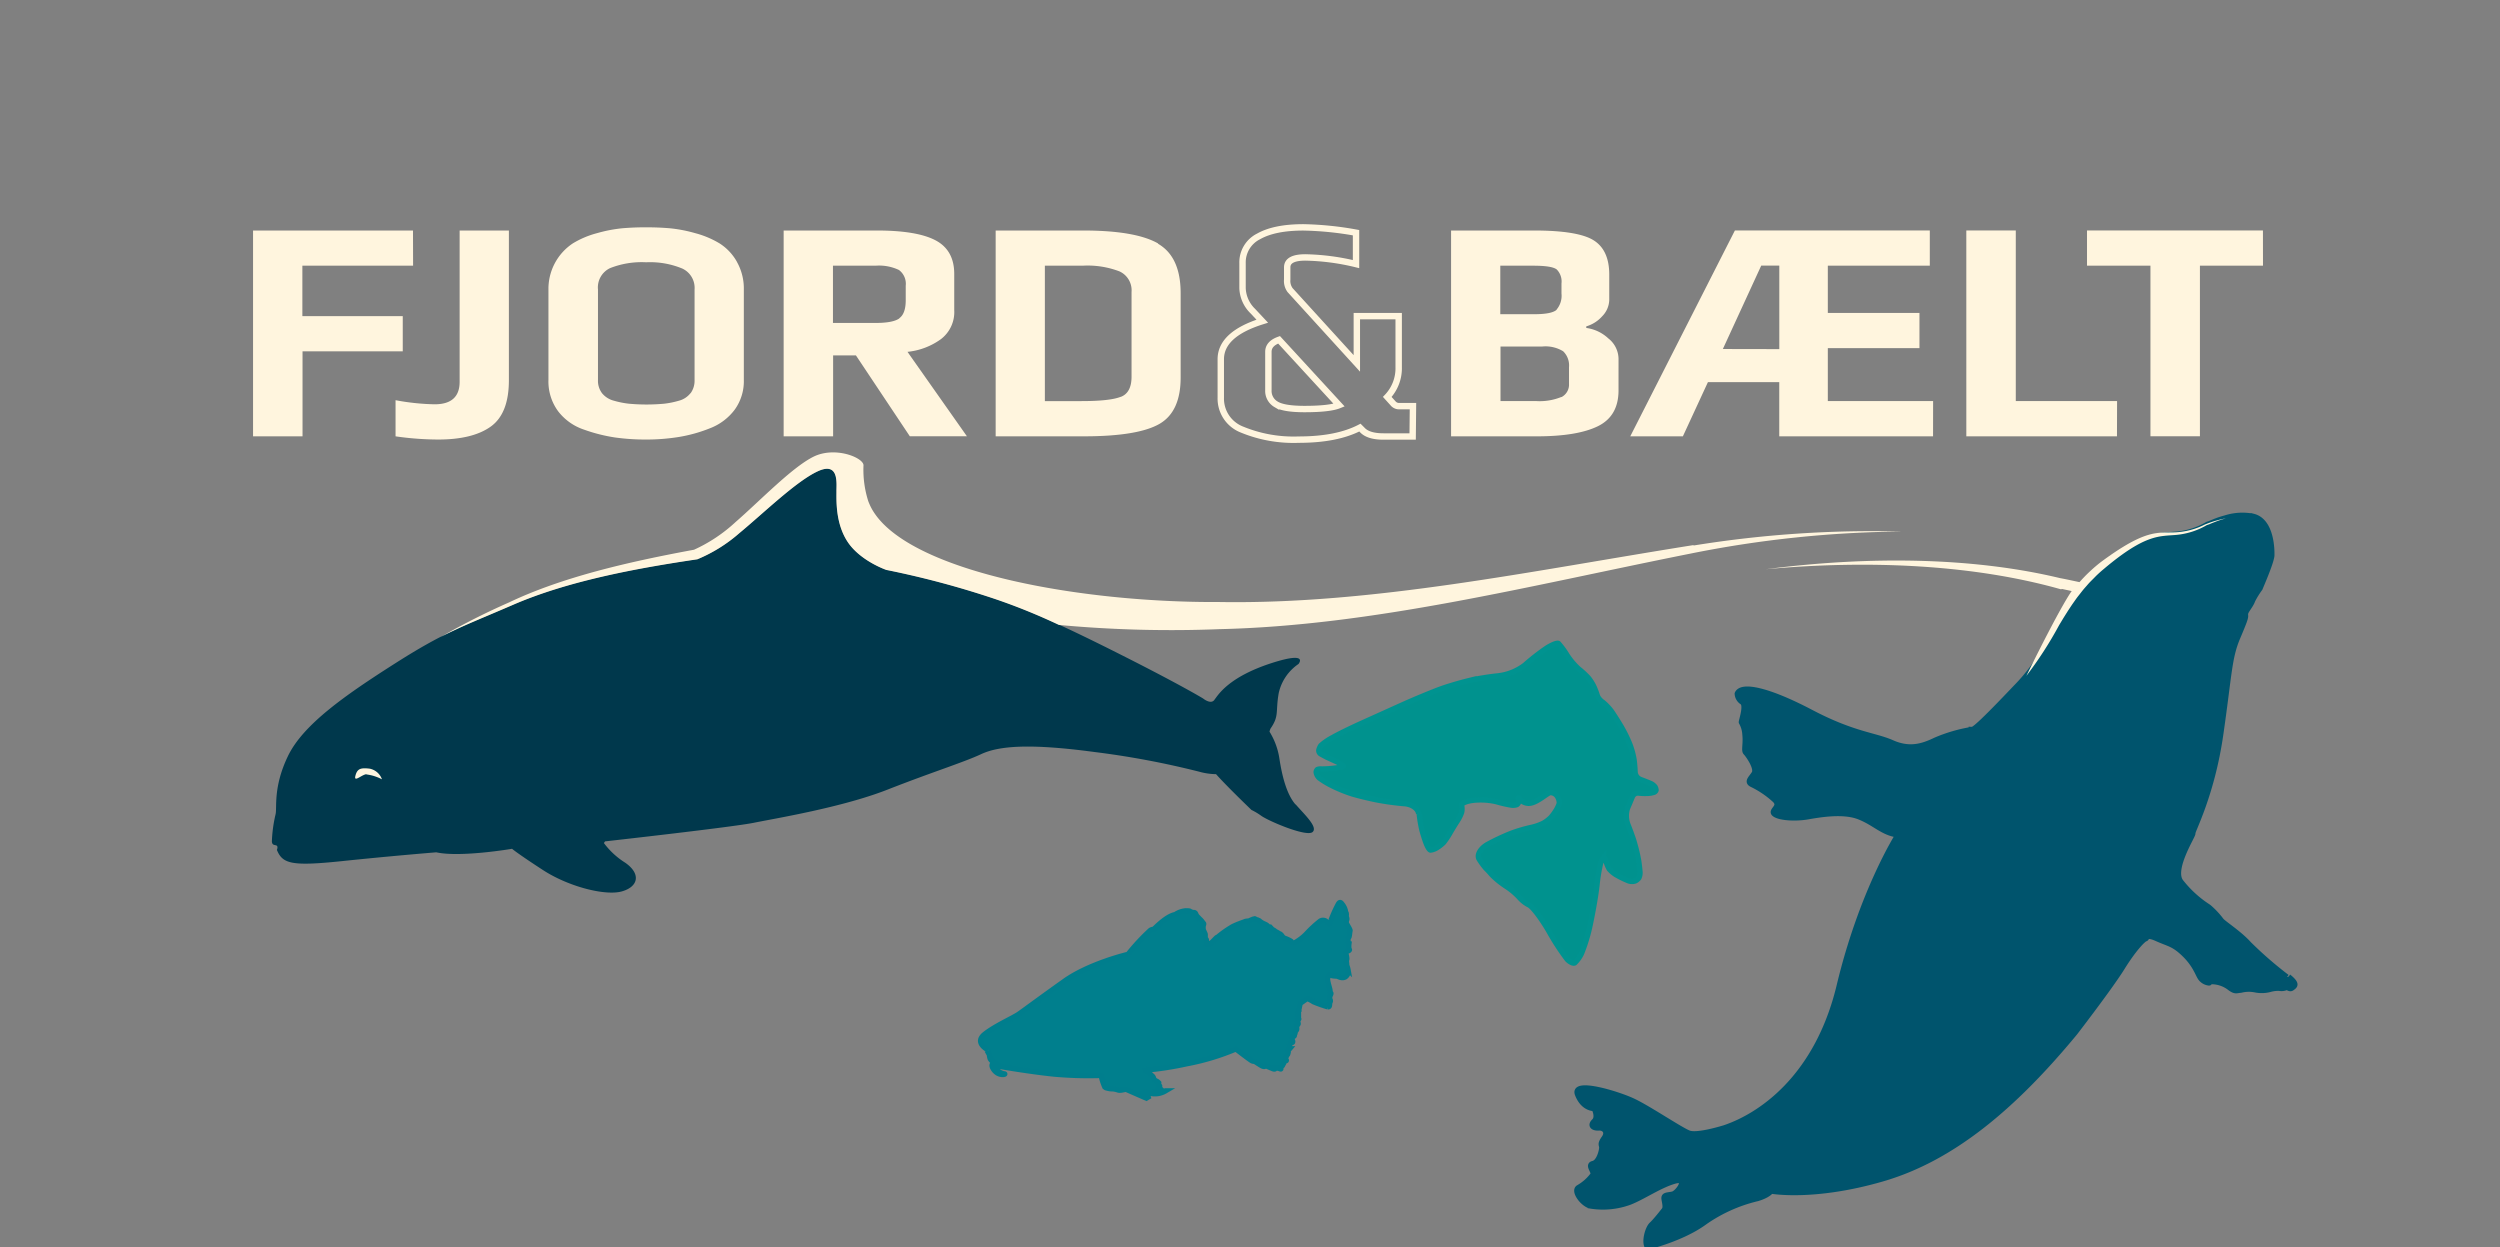 <svg id="full" xmlns="http://www.w3.org/2000/svg" viewBox="0 0 468.96 233.94"><rect x="0" y="0" width="468.96" height="233.94" fill="#808080" stroke="none"/><defs><style>.cls-1,.cls-8{fill:#fff5de;}.cls-2{fill:none;stroke:#fff5de;stroke-width:1.2px;}.cls-2,.cls-4,.cls-5,.cls-7{stroke-miterlimit:5.36;}.cls-3{fill:#00384c;}.cls-3,.cls-4,.cls-8{fill-rule:evenodd;}.cls-4{fill:#007f8d;stroke:#007e8d;}.cls-5{fill:#00928e;stroke:#009390;}.cls-6{fill:#fff;}.cls-7{fill:#00546d;stroke:#00546d;}</style></defs><title>logo4</title><path class="cls-1" d="M424.49,43.23h-33v6.61h11.9v32h9.28v-32h11.83Zm-27.36,32h-19v-32h-9.28V81.85h28.26Zm-73.95-9.76,7.2-15.65h3.39V65.49Zm39.44,9.76H342.87V65.31h17.19V58.7H342.87V49.84H362V43.23H325.44L305.81,81.85h9.87l4.7-10.17h13.38V81.85h28.85Zm-69.72-.77a10.83,10.83,0,0,1-4.82.77h-6.61V65h7.85a6.35,6.35,0,0,1,3.9.89,3.69,3.69,0,0,1,1.1,3V72a2.63,2.63,0,0,1-1.43,2.5M292,58.11q-.92.83-4.2.83h-6.37v-9.1h6.19q3.51,0,4.4.71a3.21,3.21,0,0,1,.89,2.62v1.9a4,4,0,0,1-.92,3m9.64,5.35a7.48,7.48,0,0,0-4.07-1.9v-.3a6.4,6.4,0,0,0,3-1.91,4.49,4.49,0,0,0,1.31-3.09V51.51q0-4.58-2.91-6.42t-11.12-1.85H272.2V81.85h16.06q7.61,0,11.48-1.9t3.87-6.72V67.27a4.94,4.94,0,0,0-1.94-3.81"/><path class="cls-2" d="M244.71,76.73q-3.93,0-5.35-.89a2.89,2.89,0,0,1-1.43-2.62V66q0-1.54,2-2.26L251.2,76Q249.41,76.73,244.71,76.73Zm20.34-.54h-2.62a1.47,1.47,0,0,1-1.07-.48l-1.13-1.25a7.81,7.81,0,0,0,2.14-5.59V59.3h-7.85v8.87L242,54.42a2.9,2.9,0,0,1-.54-2V50.14q0-1.84,3.39-1.85a43.54,43.54,0,0,1,9.52,1.25V43.65a61.08,61.08,0,0,0-9.87-1q-5.42,0-8.42,1.7a5.44,5.44,0,0,0-3,5v4.7A6.29,6.29,0,0,0,235,58.35l1.78,1.9Q229,62.69,229,67.39v7.2a6.23,6.23,0,0,0,4,6,25.36,25.36,0,0,0,10.62,1.88q7.14,0,11.48-2.26l.42.42q1.13,1.25,4,1.25h5.47Z"/><path class="cls-1" d="M210.21,74.44q-2,.8-7.38.8H196V49.84h7.08A16.71,16.71,0,0,1,210,50.91a3.9,3.9,0,0,1,2.26,3.87V70.66q0,3-2,3.78m7-28.76q-4.25-2.44-14.07-2.44H186.77V81.85h16.48q10.17,0,14.22-2.32t4-8.86V55q0-6.84-4.25-9.28m-48.51,14q-1.19.86-4.46.86h-8V49.84h8a8.71,8.71,0,0,1,4.37.8,3.21,3.21,0,0,1,1.28,2.94v2.74q0,2.5-1.19,3.36M170.23,66a12.92,12.92,0,0,0,6.27-2.38A6.38,6.38,0,0,0,179,58.17V51.39q0-4.46-3.51-6.31T164.4,43.24H147V81.85h9.28V66.67h4.28l10.11,15.17h10.71Zm-40.72,7.77a4.06,4.06,0,0,1-2.17,1.4,16.16,16.16,0,0,1-2.77.56,36.19,36.19,0,0,1-6.6,0,16.84,16.84,0,0,1-2.8-.56,4.23,4.23,0,0,1-2.23-1.4,3.87,3.87,0,0,1-.77-2.47v-17a4,4,0,0,1,2.26-4,16.15,16.15,0,0,1,6.78-1.1A15.78,15.78,0,0,1,128,50.38a4,4,0,0,1,2.29,3.92v17a4,4,0,0,1-.75,2.47m8.71-24.63A9.7,9.7,0,0,0,135,45.67a17.49,17.49,0,0,0-4.58-1.93,26.53,26.53,0,0,0-4.79-.92q-2.11-.18-4.49-.18c-1.54,0-3,.06-4.4.18a26.62,26.62,0,0,0-4.76.92,17,17,0,0,0-4.55,1.93,10.24,10.24,0,0,0-4.55,8.69v16.9a9.41,9.41,0,0,0,1.82,5.89,10.18,10.18,0,0,0,4.88,3.45,30.53,30.53,0,0,0,5.77,1.46,41,41,0,0,0,5.8.39,38.34,38.34,0,0,0,6.19-.48,27.75,27.75,0,0,0,5.83-1.63,10.48,10.48,0,0,0,4.64-3.48,9.11,9.11,0,0,0,1.72-5.59V54.36a10.2,10.2,0,0,0-1.31-5.26m-52-5.86V71.62q0,4.22-4.7,4.22a43.68,43.68,0,0,1-7.32-.77v6.78a57,57,0,0,0,8,.6q6.48,0,9.87-2.44t3.39-8.69V43.24Zm-8.75,0h-30V81.85h9.28V65.9h18.8V59.3H56.72V49.84H77.49Z"/><path class="cls-3" d="M243,150.89c-1.62-1.87-2.49-5.23-3-8.56a13.27,13.27,0,0,0-1.86-5.08,2.87,2.87,0,0,1,.19-.58c1.66-2.39.92-3.08,1.53-6.62a8.92,8.92,0,0,1,3.71-5.49s2.07-2.44-4.87-.23c-8.4,2.68-10.26,6.15-10.94,7s-2.07-.3-2.07-.3-3.73-2.29-14.41-7.7-18.4-9-25-11.12a168.87,168.87,0,0,0-20-5.32s-4.85-1.67-7.24-5.24-2.1-8.08-2.11-9.51.56-5.62-3.5-3.75S143.24,96.21,138.68,100a28.54,28.54,0,0,1-7.86,4.89c-12.07,1.79-24.48,4.18-34.48,8.5s-13,5.17-22.44,11.19S56.81,136,54,141.86s-2,9.67-2.31,10.9a25.92,25.92,0,0,0-.69,5.11c.08.71.47.58.85.73s.09.83.09.83c1.07,2.62,2.76,3.09,12.23,2.1s17.67-1.65,17.67-1.65c4.49,1,14.21-.66,14.21-.66s1,.87,5.82,4,11.67,4.85,14.75,4,3.71-3.26.66-5.39a14.68,14.68,0,0,1-4-3.69l.22-.31s23.89-2.67,27.91-3.49,16.54-2.87,25.05-6.21,14.21-5.09,17.6-6.67,9.21-2,21.13-.41A160.74,160.74,0,0,1,225,144.77a12.08,12.08,0,0,0,3.11.45c2,2.26,6.64,6.71,6.64,6.71a12.13,12.13,0,0,1,1.92,1.16c1.82,1.17,8.42,3.9,9.53,3s-1.53-3.33-3.15-5.19"/><path class="cls-4" d="M185.37,196.95s-2.7-1.33-.66-2.94,5.28-3,6.42-3.79,4-2.93,8.59-6.19,11.78-5,11.88-5a39.75,39.75,0,0,1,4.2-4.52,1.29,1.29,0,0,1,.65-.19s2.36-2.49,4-2.75a4.08,4.08,0,0,1,2-.71c.9,0,.73.1.73.1l.63.25a.35.35,0,0,1,.47.19,1.58,1.58,0,0,0,.31.52s.18.2.43.45a3.28,3.28,0,0,1,.56.63c.11.2.28.22.19.43a1.75,1.75,0,0,0,0,1.13c.16.35.35.68.31.87s0,.06,0,.39.24.3.23.62.08.25,0,.57.58.22,1.2-.41a20.21,20.21,0,0,1,3.74-2.79c1-.49,2-.8,2.27-.92s.68-.08.88-.17a4.87,4.87,0,0,1,.75-.31c.2,0,.19-.12.31,0s.38.11.51.2.15,0,.4.25a3.74,3.74,0,0,0,.89.5,2,2,0,0,1,.38.21l.38.33.22,0s.32.34.42.43.3.16.49.32.54.3.7.43.17,0,.45.27.23.46.7.67a5.16,5.16,0,0,1,1.19.56.57.57,0,0,0,.62.31,9.3,9.3,0,0,0,2.53-2,23.1,23.1,0,0,1,2.31-2.1,1,1,0,0,1,1.06,0,7.2,7.2,0,0,1,.62.57s.2-.09.36-.75a23.9,23.9,0,0,1,1.31-2.92c.15-.29.37-.63.71-.14a3.12,3.12,0,0,1,.66,1.29c0,.37.12.29.16.5a1.38,1.38,0,0,1,0,.46c0,.26.18.51.09.74a1,1,0,0,0-.05.67c.06.2.74,1.18.67,1.39s-.1,1.19-.25,1.25-.12.51-.12.69.16.26.16.55a3.66,3.66,0,0,0,0,.85c.06.25.2.19,0,.36s-.57,0-.57.35.25,1.06.15,1.37,0,.49,0,.82.16.56.24,1a1.27,1.27,0,0,1-.51,1.42c-.59.32-1.19-.05-1.46-.13s-1,0-1.3-.26-.64.5-.52,1.15.28,1.07.37,1.48a1.8,1.8,0,0,1,.07.54c0,.3.26.11.11.5s-.17.2-.18.63.24.42.06.82.06.93-.43.87a25.58,25.58,0,0,1-2.68-.95,5.18,5.18,0,0,0-1.19-.61l-1.3.92-.23,1.09a1.22,1.22,0,0,0,0,.26.83.83,0,0,0-.15.46l0,.31a1,1,0,0,0,0,.58c.1.25.18.16.06.35a2.1,2.1,0,0,1-.23.31s.27.4.14.55a1.3,1.3,0,0,0-.17.27.49.49,0,0,0-.08.31c0,.12.08.37-.06.54a1.38,1.38,0,0,0-.23.36c0,.1,0,.24-.09.42s0,.29-.16.37a.4.4,0,0,1-.17.08s-.25.35-.11.63.09.47-.07.45-.26,0-.28.12-.27.57-.15.73.07.24,0,.33a.29.29,0,0,1-.27.1c-.16,0,.06.34,0,.57s-.08.4-.19.47a.76.76,0,0,0-.17.32.48.48,0,0,0-.09.42c.06.25.21.31,0,.38s-.32,0-.39.23.09.11-.08.35-.1.3-.23.38-.08.09-.22.27.18.39-.19.24a2.58,2.58,0,0,0-.88-.14s.09.32-.36.16-1.43-.6-1.43-.6-.15.36-.77,0-1.27-.81-1.27-.81a1.08,1.08,0,0,1-.49-.08c-.3-.11-2.92-2.14-2.92-2.14l-.15-.09a44.4,44.4,0,0,1-9.25,2.78,59.87,59.87,0,0,1-7.61,1.18l.17.29.38,0,0,.2a5.87,5.87,0,0,0,.55.54.87.87,0,0,1,.34.49.9.9,0,0,0,.45.51,1.32,1.32,0,0,1,.52.37c0,.1-.13.15-.07.26s.08.23.21.29-.12.28-.12.28-.15.15,0,.18a.58.58,0,0,1,.32.15,2.25,2.25,0,0,0-.65.2,1.7,1.7,0,0,0-.42.32,5.58,5.58,0,0,0,1.06,0l.36,0,.57-.18a3.89,3.89,0,0,1-3,.41,1.75,1.75,0,0,0-.68-.16,2.19,2.19,0,0,0-.77.18c-.23.15.25.39.57.52a2.44,2.44,0,0,0,1,0l-.71.41s-3.43-1.49-3.69-1.62-1,.25-1.58.1a4.21,4.21,0,0,0-1.06-.23,3.08,3.08,0,0,1-.83-.09c-.52-.12-.38-.09-.62-.25a9.86,9.86,0,0,1-.69-2.17,73.11,73.11,0,0,1-8.82-.25c-4.21-.43-9-1.25-9.69-1.36a2.92,2.92,0,0,1-1.1-.36s-.4.31-.16.68a2.42,2.42,0,0,0,1.56,1c.57,0-.89.54-1.85-.7s.09-1.37.09-1.37-.74-.39-.88-.88-.06-.55-.15-.71a3.86,3.86,0,0,1-.21-.69"/><path class="cls-5" d="M266.12,152.67c-.1-1-1.29-1.81-2.65-1.91a50.83,50.83,0,0,1-5.08-.69c-1.44-.28-3.52-.78-4.63-1.11a26.89,26.89,0,0,1-3.87-1.56,16,16,0,0,1-2.41-1.45,1.91,1.91,0,0,1-.58-1,.66.66,0,0,1,.23-.61,1.81,1.81,0,0,1,.81-.09,19.08,19.08,0,0,0,2.39-.16c1-.11,1.76-.31,1.65-.44a7,7,0,0,0-1.4-.83L248.8,142l-1-.54a.76.76,0,0,1-.42-.71,2.53,2.53,0,0,1,.38-.89,10.44,10.44,0,0,1,2.21-1.51c1-.59,3.37-1.73,5.16-2.55l8-3.61c2.62-1.17,5.89-2.51,7.26-3s3.61-1.14,5-1.48a47.22,47.22,0,0,1,5.62-.93,10.2,10.2,0,0,0,5-2,42.77,42.77,0,0,1,3.89-3.06c1.11-.75,2.22-1.2,2.46-1a15.09,15.09,0,0,1,1.57,2.14,13,13,0,0,0,2.21,2.62,16.73,16.73,0,0,1,1.79,1.65,8.07,8.07,0,0,1,1.17,1.91,15.87,15.87,0,0,1,.58,1.58,3,3,0,0,0,1,1.12,9.32,9.32,0,0,1,1.6,1.68c.4.56,1.18,1.79,1.75,2.74a27.48,27.48,0,0,1,1.67,3.36,15.43,15.43,0,0,1,.83,3c.1.74.18,1.8.19,2.34a1.61,1.61,0,0,0,1,1.35c.54.2,1.32.5,1.74.68a2.27,2.27,0,0,1,1,.71,1.46,1.46,0,0,1,.19.62.64.64,0,0,1-.34.39,4.35,4.35,0,0,1-1.3.22,10.88,10.88,0,0,1-1.72-.07,1.12,1.12,0,0,0-1.09.72c-.19.46-.6,1.44-.92,2.18a4.72,4.72,0,0,0,.14,3.13c.4,1,1,2.59,1.25,3.59a28.89,28.89,0,0,1,.74,3.21c.11.77.21,1.71.23,2.08a2.31,2.31,0,0,1-.2,1,1.83,1.83,0,0,1-.69.58,2,2,0,0,1-1.22,0,16.33,16.33,0,0,1-2-.94,5.67,5.67,0,0,1-1.65-1.27,5.91,5.91,0,0,1-.61-1.46c-.13-.48-.35-.8-.48-.7a3.25,3.25,0,0,0-.57,1.17,30.12,30.12,0,0,0-.65,4c-.18,1.66-.74,4.91-1.23,7.2a31.6,31.6,0,0,1-1.68,5.62,6,6,0,0,1-1.26,1.75c-.27.17-.91-.13-1.41-.65a44.44,44.44,0,0,1-3.43-5.27c-1.38-2.38-3.06-4.6-3.73-4.93a6.05,6.05,0,0,1-1.85-1.45,13,13,0,0,0-2.51-2.09,16.37,16.37,0,0,1-2.64-2.15,15,15,0,0,0-1.08-1.17,13.5,13.5,0,0,1-1.27-1.72c-.52-.79.22-2.08,1.66-2.85a40.38,40.38,0,0,1,4.48-2.08,29.12,29.12,0,0,1,3.37-1,10.4,10.4,0,0,0,2.45-.81,6.53,6.53,0,0,0,1.53-1.17,10.35,10.35,0,0,0,1-1.4,6,6,0,0,0,.53-1.18,2.31,2.31,0,0,0-.34-1.26,1.54,1.54,0,0,0-1.34-.76c-.49,0-2.4,1.85-3.85,2s-2.25-1.28-2.19-1a2.43,2.43,0,0,1,.09.74.75.75,0,0,1-.31.51,2.18,2.18,0,0,1-1.08.1,23.29,23.29,0,0,1-2.76-.64,13.06,13.06,0,0,0-4.34-.27c-1.32.16-2.31.59-2.21.95a2.88,2.88,0,0,1,0,1.36,7.73,7.73,0,0,1-.82,1.61c-.33.5-.94,1.5-1.35,2.21a14,14,0,0,1-1.18,1.77,6.69,6.69,0,0,1-1.27,1,2.89,2.89,0,0,1-1.2.44c-.21,0-.58-.61-.84-1.3s-.62-1.82-.79-2.49a24.9,24.9,0,0,1-.5-3"/><path class="cls-6" d="M407.43,119.66l0,0c.15.16.13.14,0,0"/><path class="cls-1" d="M317.68,102.25c-30.54,4.85-60.23,11.16-89,10.68-26.17.13-56.39-5.54-64.31-16.19l-.2-.28q-.23-.32-.43-.65l-.06-.1a10.66,10.66,0,0,1-.54-1.05c-.1-.23-.2-.46-.28-.69a19.34,19.34,0,0,1-.88-6.71c-.07-1.44-5.37-3.6-9.42-1.57S142.5,94,138,97.91a29.21,29.21,0,0,1-7.81,5.21C118,105.37,105.53,108.22,95.5,113a133.51,133.51,0,0,0-12.89,6.52c4-2.07,7.52-3.42,13.72-6.1,10-4.32,22.41-6.72,34.48-8.5a28.53,28.53,0,0,0,7.86-4.89c4.56-3.76,10.69-9.76,14.73-11.62s3.48,2.32,3.5,3.75-.26,5.94,2.11,9.51,7.24,5.24,7.24,5.24a168.8,168.8,0,0,1,20,5.32,114.91,114.91,0,0,1,12.39,5,228.6,228.6,0,0,0,30.09.79c28.78-.65,58-8.11,88.26-14.15a208.64,208.64,0,0,1,39.83-4.16,209.43,209.43,0,0,0-39.14,2.62"/><path class="cls-7" d="M429,183.28a71.2,71.2,0,0,1-7.14-6.2c-1.79-2-4.75-3.87-5.18-4.42a15.74,15.74,0,0,0-2.38-2.53,20.82,20.82,0,0,1-5.26-4.81c-1.66-2.45,2.47-8.71,2.29-9s3.58-7.08,5.23-18.54,1.57-14.39,3.21-18.25,1.46-3.7,1.44-4.31,1-1.58,1.34-2.59a15.81,15.81,0,0,1,1.39-2.25c.2-.51,2.06-4.74,2.21-6.13,0,0,.32-6.41-3.45-7.38a10.49,10.49,0,0,0-5.11.25l-.7.2-.17.05-.49.16-.19.07-.4.15-.18.07-.33.14-.16.06-.28.12-.12.05-.22.1-.08,0-.15.08h0l-.06,0a13.75,13.75,0,0,1-5.56,1.82c-3.24.33-5.8-.34-13.8,6.42q-.74.63-1.41,1.27l-.48.48c-.27.27-.54.54-.8.81s-.37.42-.55.63-.41.46-.6.69-.38.48-.57.72l-.48.61c-.2.27-.39.54-.58.81l-.38.53c-.21.3-.41.61-.61.91l-.29.44c-.23.35-.44.7-.66,1.05l-.18.29-.78,1.29h0c-2.25,3.83-4.29,7.7-7.67,11.27l-.7.73c-6,6.32-7.63,7.71-8,7.7a28.86,28.86,0,0,0-6.9,2c-2.43,1.17-4.86,1.93-8.14.48s-7.19-1.5-15.19-5.7-13.08-5.32-13.84-3.5a2,2,0,0,0,.91,1.58c.9.55-.18,3.52-.14,3.78a5.25,5.25,0,0,1,.67,2.3c.19,1.82-.25,3,.15,3.4s2.19,2.91,1.58,3.89-1.49,1.58-.38,2.11a17.76,17.76,0,0,1,4.17,2.82c1.5,1.36-.95,2,.05,2.73s4,.87,6.22.48,6.61-1.15,9.58,0,4.47,3.05,7.33,3.4c0,0-6.77,10.62-11,28.26s-15.18,24.55-21.51,26.68c0,0-5.1,1.62-6.71,1s-7.5-4.61-10.44-6-11.52-4-10.44-1.25,3.11,2.63,3.11,2.63.84,1.59,0,2.4-.16,1.32.86,1.25,1.82.76,1,1.91-.44,1.23-.43,1.77-.5,2.74-1.63,3,.21,1.47,0,2.06a8.74,8.74,0,0,1-2.73,2.44c-1.07.64.78,3.11,2.21,3.45a14.57,14.57,0,0,0,7.42-.71c2.52-1,5.58-3.13,8.34-3.93s.66,2.23-.34,2.44-1.7.1-1.58.91.37,1.59,0,2.06-1.56,2-2.34,2.73-1.44,3.35-.77,4.21c0,0,6.42-1.53,10.64-4.6a28.8,28.8,0,0,1,10-4.5c2.1-.64,2.54-1.4,2.54-1.4s7.94,1.47,20.88-2.29,24.46-13.27,36.12-27.4c0,0,6.64-8.62,8.87-12.22s4-5.35,4.36-5.41,0-1,2.21,0,3.1.94,5.18,3,2.46,3.79,3,4.45a2.27,2.27,0,0,0,1.51.83c.28,0-.39-.08.49-.25a5.58,5.58,0,0,1,3.48,1.22c1,.73,1.22.43,2,.39a6.07,6.07,0,0,1,2.68-.08,6.06,6.06,0,0,0,2.95-.11,5.51,5.51,0,0,1,1.59-.17,2.37,2.37,0,0,0,1.32-.14c.25-.14.63.45,1.1.08s1.11-.67-.68-2.11"/><path class="cls-1" d="M386.74,110.47c.46.1,1.45.3,1.88.41,0,0-1.69,2.05-8.51,15.91a71.6,71.6,0,0,0,6.16-9.54h0l.78-1.29.18-.29.66-1.05.29-.44c.2-.3.4-.61.61-.91l.38-.54c.19-.27.38-.54.58-.8l.48-.61c.19-.24.37-.48.57-.72s.4-.46.6-.69.36-.42.55-.62.53-.54.8-.81l.47-.48c.45-.43.91-.85,1.41-1.26,8-6.76,10.56-6.09,13.8-6.42A13.76,13.76,0,0,0,414,98.48l.06,0,0,0,.16-.08.08,0,.22-.1.12-.05.28-.12.16-.06.33-.13.18-.07.4-.15.19-.07.48-.16.17-.05.7-.2a19.43,19.43,0,0,0-3.95,1.16,13.75,13.75,0,0,1-5.66,1.46c-3.25.12-5.43-.65-13.84,5.58a29.52,29.52,0,0,0-4,3.76c-1-.21-2.52-.55-3.63-.75-16.23-3.9-35.66-4.2-55.23-1.67,19.83-1.82,39.37-.78,55.44,3.78"/><path class="cls-8" d="M68.72,145.23c-.89.09-2.39,1.63-2.05.29s1-1.53,2.68-1.33a3.07,3.07,0,0,1,2.3,2,8.42,8.42,0,0,0-2.92-.92"/></svg>